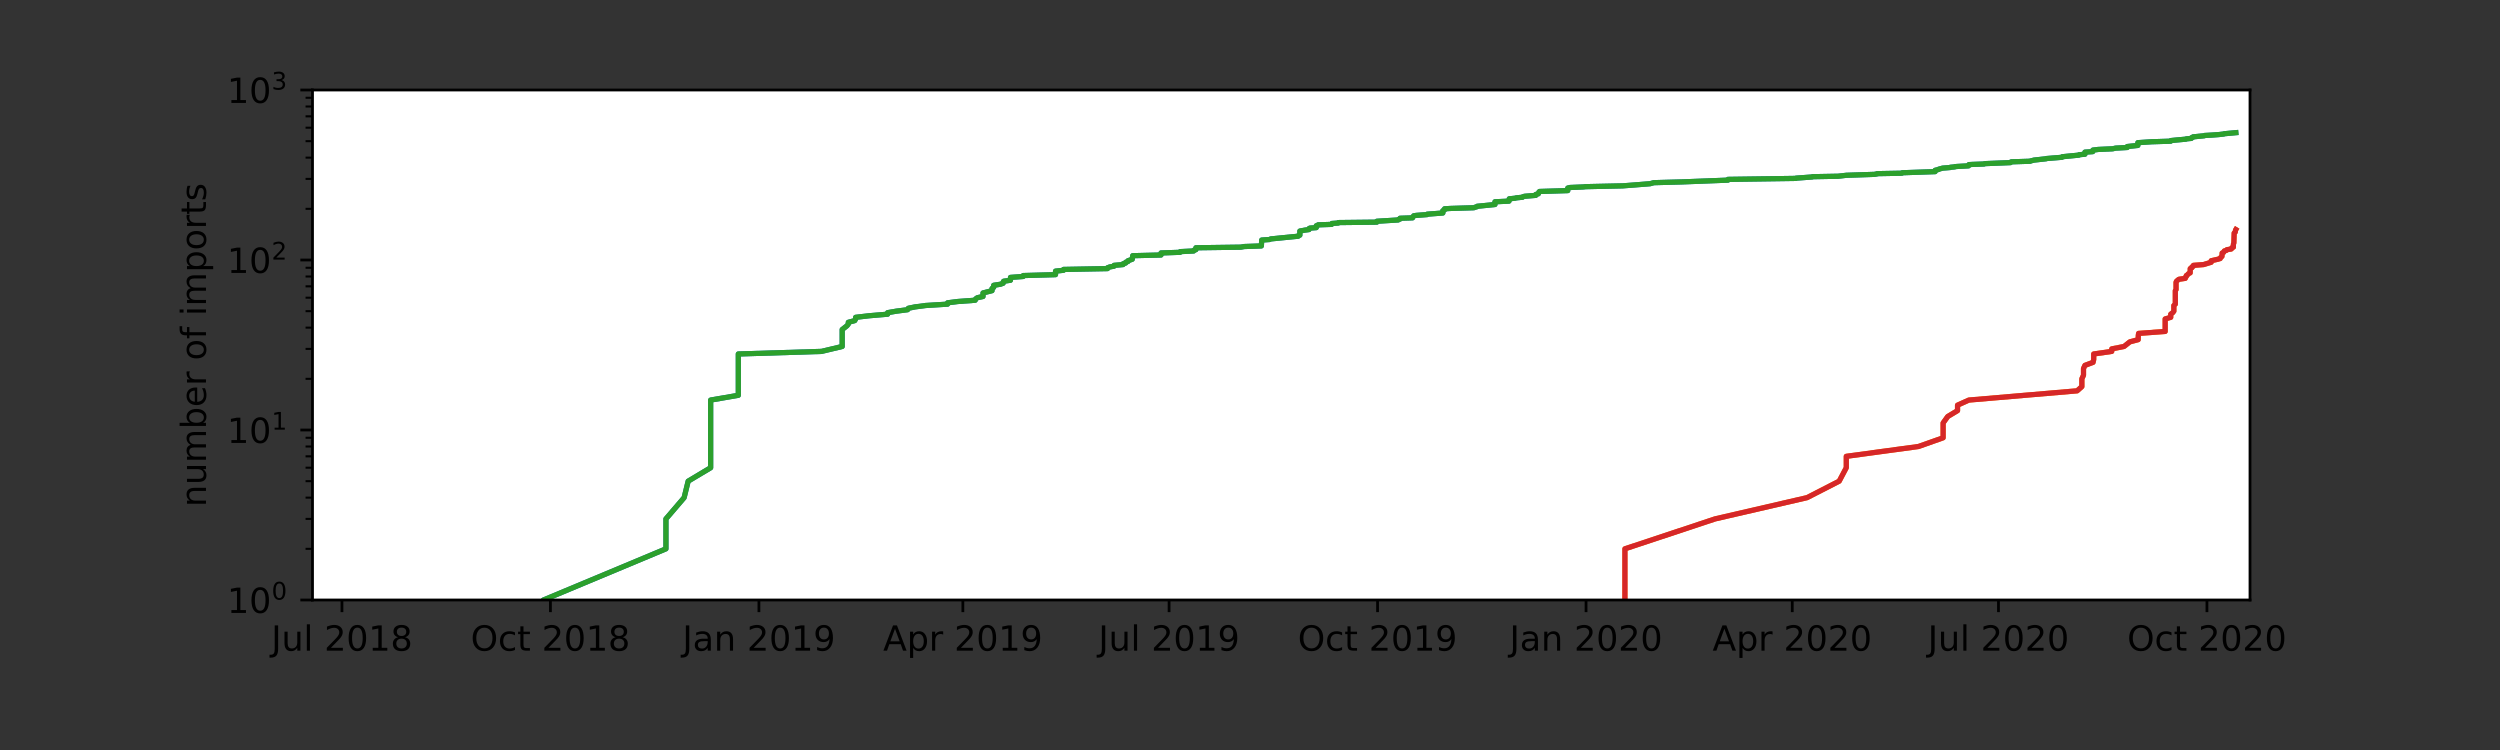 <?xml version="1.0" encoding="utf-8" standalone="no"?>
<!DOCTYPE svg PUBLIC "-//W3C//DTD SVG 1.1//EN"
  "http://www.w3.org/Graphics/SVG/1.1/DTD/svg11.dtd">
<!-- Created with matplotlib (https://matplotlib.org/) -->
<svg height="216pt" version="1.1" viewBox="0 0 720 216" width="720pt" xmlns="http://www.w3.org/2000/svg" xmlns:xlink="http://www.w3.org/1999/xlink">
 <rect x="0" y="0" width="720" height="216" fill="#333333" stroke="none"/>
 <defs>
  <style type="text/css">*{stroke-linecap:butt;stroke-linejoin:round;}</style>
 </defs>
 <g id="figure_1">
  <g id="patch_1">
   <path d="M 0 216 
L 720 216 
L 720 0 
L 0 0 
z
" style="fill:none;"/>
  </g>
  <g id="axes_1">
   <g id="patch_2">
    <path d="M 90 172.8 
L 648 172.8 
L 648 25.92 
L 90 25.92 
z
" style="fill:#ffffff;"/>
   </g>
   <g id="matplotlib.axis_1">
    <g id="xtick_1">
     <g id="line2d_1">
      <defs>
       <path d="M 0 0 
L 0 3.5 
" id="mfd87444856" style="stroke:#000000;stroke-width:0.8;"/>
      </defs>
      <g>
       <use style="stroke:#000000;stroke-width:0.8;" x="98.484" xlink:href="#mfd87444856" y="172.8"/>
      </g>
     </g>
     <g id="text_1">
      <!-- Jul 2018 -->
      <g transform="translate(78.137 187.398)scale(0.1 -0.1)">
       <defs>
        <path d="M 9.812 72.906 
L 19.672 72.906 
L 19.672 5.078 
Q 19.672 -8.109 14.672 -14.062 
Q 9.672 -20.016 -1.422 -20.016 
L -5.172 -20.016 
L -5.172 -11.719 
L -2.094 -11.719 
Q 4.438 -11.719 7.125 -8.047 
Q 9.812 -4.391 9.812 5.078 
z
" id="DejaVuSans-74"/>
        <path d="M 8.5 21.578 
L 8.5 54.688 
L 17.484 54.688 
L 17.484 21.922 
Q 17.484 14.156 20.5 10.266 
Q 23.531 6.391 29.594 6.391 
Q 36.859 6.391 41.078 11.031 
Q 45.312 15.672 45.312 23.688 
L 45.312 54.688 
L 54.297 54.688 
L 54.297 0 
L 45.312 0 
L 45.312 8.406 
Q 42.047 3.422 37.719 1 
Q 33.406 -1.422 27.688 -1.422 
Q 18.266 -1.422 13.375 4.438 
Q 8.5 10.297 8.5 21.578 
z
M 31.109 56 
z
" id="DejaVuSans-117"/>
        <path d="M 9.422 75.984 
L 18.406 75.984 
L 18.406 0 
L 9.422 0 
z
" id="DejaVuSans-108"/>
        <path id="DejaVuSans-32"/>
        <path d="M 19.188 8.297 
L 53.609 8.297 
L 53.609 0 
L 7.328 0 
L 7.328 8.297 
Q 12.938 14.109 22.625 23.891 
Q 32.328 33.688 34.812 36.531 
Q 39.547 41.844 41.422 45.531 
Q 43.312 49.219 43.312 52.781 
Q 43.312 58.594 39.234 62.25 
Q 35.156 65.922 28.609 65.922 
Q 23.969 65.922 18.812 64.312 
Q 13.672 62.703 7.812 59.422 
L 7.812 69.391 
Q 13.766 71.781 18.938 73 
Q 24.125 74.219 28.422 74.219 
Q 39.75 74.219 46.484 68.547 
Q 53.219 62.891 53.219 53.422 
Q 53.219 48.922 51.531 44.891 
Q 49.859 40.875 45.406 35.406 
Q 44.188 33.984 37.641 27.219 
Q 31.109 20.453 19.188 8.297 
z
" id="DejaVuSans-50"/>
        <path d="M 31.781 66.406 
Q 24.172 66.406 20.328 58.906 
Q 16.5 51.422 16.5 36.375 
Q 16.5 21.391 20.328 13.891 
Q 24.172 6.391 31.781 6.391 
Q 39.453 6.391 43.281 13.891 
Q 47.125 21.391 47.125 36.375 
Q 47.125 51.422 43.281 58.906 
Q 39.453 66.406 31.781 66.406 
z
M 31.781 74.219 
Q 44.047 74.219 50.516 64.516 
Q 56.984 54.828 56.984 36.375 
Q 56.984 17.969 50.516 8.266 
Q 44.047 -1.422 31.781 -1.422 
Q 19.531 -1.422 13.062 8.266 
Q 6.594 17.969 6.594 36.375 
Q 6.594 54.828 13.062 64.516 
Q 19.531 74.219 31.781 74.219 
z
" id="DejaVuSans-48"/>
        <path d="M 12.406 8.297 
L 28.516 8.297 
L 28.516 63.922 
L 10.984 60.406 
L 10.984 69.391 
L 28.422 72.906 
L 38.281 72.906 
L 38.281 8.297 
L 54.391 8.297 
L 54.391 0 
L 12.406 0 
z
" id="DejaVuSans-49"/>
        <path d="M 31.781 34.625 
Q 24.75 34.625 20.719 30.859 
Q 16.703 27.094 16.703 20.516 
Q 16.703 13.922 20.719 10.156 
Q 24.75 6.391 31.781 6.391 
Q 38.812 6.391 42.859 10.172 
Q 46.922 13.969 46.922 20.516 
Q 46.922 27.094 42.891 30.859 
Q 38.875 34.625 31.781 34.625 
z
M 21.922 38.812 
Q 15.578 40.375 12.031 44.719 
Q 8.5 49.078 8.5 55.328 
Q 8.5 64.062 14.719 69.141 
Q 20.953 74.219 31.781 74.219 
Q 42.672 74.219 48.875 69.141 
Q 55.078 64.062 55.078 55.328 
Q 55.078 49.078 51.531 44.719 
Q 48 40.375 41.703 38.812 
Q 48.828 37.156 52.797 32.312 
Q 56.781 27.484 56.781 20.516 
Q 56.781 9.906 50.312 4.234 
Q 43.844 -1.422 31.781 -1.422 
Q 19.734 -1.422 13.25 4.234 
Q 6.781 9.906 6.781 20.516 
Q 6.781 27.484 10.781 32.312 
Q 14.797 37.156 21.922 38.812 
z
M 18.312 54.391 
Q 18.312 48.734 21.844 45.562 
Q 25.391 42.391 31.781 42.391 
Q 38.141 42.391 41.719 45.562 
Q 45.312 48.734 45.312 54.391 
Q 45.312 60.062 41.719 63.234 
Q 38.141 66.406 31.781 66.406 
Q 25.391 66.406 21.844 63.234 
Q 18.312 60.062 18.312 54.391 
z
" id="DejaVuSans-56"/>
       </defs>
       <use xlink:href="#DejaVuSans-74"/>
       <use x="29.492" xlink:href="#DejaVuSans-117"/>
       <use x="92.871" xlink:href="#DejaVuSans-108"/>
       <use x="120.654" xlink:href="#DejaVuSans-32"/>
       <use x="152.441" xlink:href="#DejaVuSans-50"/>
       <use x="216.064" xlink:href="#DejaVuSans-48"/>
       <use x="279.688" xlink:href="#DejaVuSans-49"/>
       <use x="343.311" xlink:href="#DejaVuSans-56"/>
      </g>
     </g>
    </g>
    <g id="xtick_2">
     <g id="line2d_2">
      <g>
       <use style="stroke:#000000;stroke-width:0.8;" x="158.526" xlink:href="#mfd87444856" y="172.8"/>
      </g>
     </g>
     <g id="text_2">
      <!-- Oct 2018 -->
      <g transform="translate(135.567 187.398)scale(0.1 -0.1)">
       <defs>
        <path d="M 39.406 66.219 
Q 28.656 66.219 22.328 58.203 
Q 16.016 50.203 16.016 36.375 
Q 16.016 22.609 22.328 14.594 
Q 28.656 6.594 39.406 6.594 
Q 50.141 6.594 56.422 14.594 
Q 62.703 22.609 62.703 36.375 
Q 62.703 50.203 56.422 58.203 
Q 50.141 66.219 39.406 66.219 
z
M 39.406 74.219 
Q 54.734 74.219 63.906 63.938 
Q 73.094 53.656 73.094 36.375 
Q 73.094 19.141 63.906 8.859 
Q 54.734 -1.422 39.406 -1.422 
Q 24.031 -1.422 14.812 8.828 
Q 5.609 19.094 5.609 36.375 
Q 5.609 53.656 14.812 63.938 
Q 24.031 74.219 39.406 74.219 
z
" id="DejaVuSans-79"/>
        <path d="M 48.781 52.594 
L 48.781 44.188 
Q 44.969 46.297 41.141 47.344 
Q 37.312 48.391 33.406 48.391 
Q 24.656 48.391 19.812 42.844 
Q 14.984 37.312 14.984 27.297 
Q 14.984 17.281 19.812 11.734 
Q 24.656 6.203 33.406 6.203 
Q 37.312 6.203 41.141 7.25 
Q 44.969 8.297 48.781 10.406 
L 48.781 2.094 
Q 45.016 0.344 40.984 -0.531 
Q 36.969 -1.422 32.422 -1.422 
Q 20.062 -1.422 12.781 6.344 
Q 5.516 14.109 5.516 27.297 
Q 5.516 40.672 12.859 48.328 
Q 20.219 56 33.016 56 
Q 37.156 56 41.109 55.141 
Q 45.062 54.297 48.781 52.594 
z
" id="DejaVuSans-99"/>
        <path d="M 18.312 70.219 
L 18.312 54.688 
L 36.812 54.688 
L 36.812 47.703 
L 18.312 47.703 
L 18.312 18.016 
Q 18.312 11.328 20.141 9.422 
Q 21.969 7.516 27.594 7.516 
L 36.812 7.516 
L 36.812 0 
L 27.594 0 
Q 17.188 0 13.234 3.875 
Q 9.281 7.766 9.281 18.016 
L 9.281 47.703 
L 2.688 47.703 
L 2.688 54.688 
L 9.281 54.688 
L 9.281 70.219 
z
" id="DejaVuSans-116"/>
       </defs>
       <use xlink:href="#DejaVuSans-79"/>
       <use x="78.711" xlink:href="#DejaVuSans-99"/>
       <use x="133.691" xlink:href="#DejaVuSans-116"/>
       <use x="172.9" xlink:href="#DejaVuSans-32"/>
       <use x="204.688" xlink:href="#DejaVuSans-50"/>
       <use x="268.311" xlink:href="#DejaVuSans-48"/>
       <use x="331.934" xlink:href="#DejaVuSans-49"/>
       <use x="395.557" xlink:href="#DejaVuSans-56"/>
      </g>
     </g>
    </g>
    <g id="xtick_3">
     <g id="line2d_3">
      <g>
       <use style="stroke:#000000;stroke-width:0.8;" x="218.568" xlink:href="#mfd87444856" y="172.8"/>
      </g>
     </g>
     <g id="text_3">
      <!-- Jan 2019 -->
      <g transform="translate(196.547 187.398)scale(0.1 -0.1)">
       <defs>
        <path d="M 34.281 27.484 
Q 23.391 27.484 19.188 25 
Q 14.984 22.516 14.984 16.5 
Q 14.984 11.719 18.141 8.906 
Q 21.297 6.109 26.703 6.109 
Q 34.188 6.109 38.703 11.406 
Q 43.219 16.703 43.219 25.484 
L 43.219 27.484 
z
M 52.203 31.203 
L 52.203 0 
L 43.219 0 
L 43.219 8.297 
Q 40.141 3.328 35.547 0.953 
Q 30.953 -1.422 24.312 -1.422 
Q 15.922 -1.422 10.953 3.297 
Q 6 8.016 6 15.922 
Q 6 25.141 12.172 29.828 
Q 18.359 34.516 30.609 34.516 
L 43.219 34.516 
L 43.219 35.406 
Q 43.219 41.609 39.141 45 
Q 35.062 48.391 27.688 48.391 
Q 23 48.391 18.547 47.266 
Q 14.109 46.141 10.016 43.891 
L 10.016 52.203 
Q 14.938 54.109 19.578 55.047 
Q 24.219 56 28.609 56 
Q 40.484 56 46.344 49.844 
Q 52.203 43.703 52.203 31.203 
z
" id="DejaVuSans-97"/>
        <path d="M 54.891 33.016 
L 54.891 0 
L 45.906 0 
L 45.906 32.719 
Q 45.906 40.484 42.875 44.328 
Q 39.844 48.188 33.797 48.188 
Q 26.516 48.188 22.312 43.547 
Q 18.109 38.922 18.109 30.906 
L 18.109 0 
L 9.078 0 
L 9.078 54.688 
L 18.109 54.688 
L 18.109 46.188 
Q 21.344 51.125 25.703 53.562 
Q 30.078 56 35.797 56 
Q 45.219 56 50.047 50.172 
Q 54.891 44.344 54.891 33.016 
z
" id="DejaVuSans-110"/>
        <path d="M 10.984 1.516 
L 10.984 10.5 
Q 14.703 8.734 18.5 7.812 
Q 22.312 6.891 25.984 6.891 
Q 35.75 6.891 40.891 13.453 
Q 46.047 20.016 46.781 33.406 
Q 43.953 29.203 39.594 26.953 
Q 35.25 24.703 29.984 24.703 
Q 19.047 24.703 12.672 31.312 
Q 6.297 37.938 6.297 49.422 
Q 6.297 60.641 12.938 67.422 
Q 19.578 74.219 30.609 74.219 
Q 43.266 74.219 49.922 64.516 
Q 56.594 54.828 56.594 36.375 
Q 56.594 19.141 48.406 8.859 
Q 40.234 -1.422 26.422 -1.422 
Q 22.703 -1.422 18.891 -0.688 
Q 15.094 0.047 10.984 1.516 
z
M 30.609 32.422 
Q 37.25 32.422 41.125 36.953 
Q 45.016 41.5 45.016 49.422 
Q 45.016 57.281 41.125 61.844 
Q 37.25 66.406 30.609 66.406 
Q 23.969 66.406 20.094 61.844 
Q 16.219 57.281 16.219 49.422 
Q 16.219 41.5 20.094 36.953 
Q 23.969 32.422 30.609 32.422 
z
" id="DejaVuSans-57"/>
       </defs>
       <use xlink:href="#DejaVuSans-74"/>
       <use x="29.492" xlink:href="#DejaVuSans-97"/>
       <use x="90.771" xlink:href="#DejaVuSans-110"/>
       <use x="154.15" xlink:href="#DejaVuSans-32"/>
       <use x="185.938" xlink:href="#DejaVuSans-50"/>
       <use x="249.561" xlink:href="#DejaVuSans-48"/>
       <use x="313.184" xlink:href="#DejaVuSans-49"/>
       <use x="376.807" xlink:href="#DejaVuSans-57"/>
      </g>
     </g>
    </g>
    <g id="xtick_4">
     <g id="line2d_4">
      <g>
       <use style="stroke:#000000;stroke-width:0.8;" x="277.305" xlink:href="#mfd87444856" y="172.8"/>
      </g>
     </g>
     <g id="text_4">
      <!-- Apr 2019 -->
      <g transform="translate(254.341 187.398)scale(0.1 -0.1)">
       <defs>
        <path d="M 34.188 63.188 
L 20.797 26.906 
L 47.609 26.906 
z
M 28.609 72.906 
L 39.797 72.906 
L 67.578 0 
L 57.328 0 
L 50.688 18.703 
L 17.828 18.703 
L 11.188 0 
L 0.781 0 
z
" id="DejaVuSans-65"/>
        <path d="M 18.109 8.203 
L 18.109 -20.797 
L 9.078 -20.797 
L 9.078 54.688 
L 18.109 54.688 
L 18.109 46.391 
Q 20.953 51.266 25.266 53.625 
Q 29.594 56 35.594 56 
Q 45.562 56 51.781 48.094 
Q 58.016 40.188 58.016 27.297 
Q 58.016 14.406 51.781 6.484 
Q 45.562 -1.422 35.594 -1.422 
Q 29.594 -1.422 25.266 0.953 
Q 20.953 3.328 18.109 8.203 
z
M 48.688 27.297 
Q 48.688 37.203 44.609 42.844 
Q 40.531 48.484 33.406 48.484 
Q 26.266 48.484 22.188 42.844 
Q 18.109 37.203 18.109 27.297 
Q 18.109 17.391 22.188 11.75 
Q 26.266 6.109 33.406 6.109 
Q 40.531 6.109 44.609 11.75 
Q 48.688 17.391 48.688 27.297 
z
" id="DejaVuSans-112"/>
        <path d="M 41.109 46.297 
Q 39.594 47.172 37.812 47.578 
Q 36.031 48 33.891 48 
Q 26.266 48 22.188 43.047 
Q 18.109 38.094 18.109 28.812 
L 18.109 0 
L 9.078 0 
L 9.078 54.688 
L 18.109 54.688 
L 18.109 46.188 
Q 20.953 51.172 25.484 53.578 
Q 30.031 56 36.531 56 
Q 37.453 56 38.578 55.875 
Q 39.703 55.766 41.062 55.516 
z
" id="DejaVuSans-114"/>
       </defs>
       <use xlink:href="#DejaVuSans-65"/>
       <use x="68.408" xlink:href="#DejaVuSans-112"/>
       <use x="131.885" xlink:href="#DejaVuSans-114"/>
       <use x="172.998" xlink:href="#DejaVuSans-32"/>
       <use x="204.785" xlink:href="#DejaVuSans-50"/>
       <use x="268.408" xlink:href="#DejaVuSans-48"/>
       <use x="332.031" xlink:href="#DejaVuSans-49"/>
       <use x="395.654" xlink:href="#DejaVuSans-57"/>
      </g>
     </g>
    </g>
    <g id="xtick_5">
     <g id="line2d_5">
      <g>
       <use style="stroke:#000000;stroke-width:0.8;" x="336.695" xlink:href="#mfd87444856" y="172.8"/>
      </g>
     </g>
     <g id="text_5">
      <!-- Jul 2019 -->
      <g transform="translate(316.348 187.398)scale(0.1 -0.1)">
       <use xlink:href="#DejaVuSans-74"/>
       <use x="29.492" xlink:href="#DejaVuSans-117"/>
       <use x="92.871" xlink:href="#DejaVuSans-108"/>
       <use x="120.654" xlink:href="#DejaVuSans-32"/>
       <use x="152.441" xlink:href="#DejaVuSans-50"/>
       <use x="216.064" xlink:href="#DejaVuSans-48"/>
       <use x="279.688" xlink:href="#DejaVuSans-49"/>
       <use x="343.311" xlink:href="#DejaVuSans-57"/>
      </g>
     </g>
    </g>
    <g id="xtick_6">
     <g id="line2d_6">
      <g>
       <use style="stroke:#000000;stroke-width:0.8;" x="396.737" xlink:href="#mfd87444856" y="172.8"/>
      </g>
     </g>
     <g id="text_6">
      <!-- Oct 2019 -->
      <g transform="translate(373.777 187.398)scale(0.1 -0.1)">
       <use xlink:href="#DejaVuSans-79"/>
       <use x="78.711" xlink:href="#DejaVuSans-99"/>
       <use x="133.691" xlink:href="#DejaVuSans-116"/>
       <use x="172.9" xlink:href="#DejaVuSans-32"/>
       <use x="204.688" xlink:href="#DejaVuSans-50"/>
       <use x="268.311" xlink:href="#DejaVuSans-48"/>
       <use x="331.934" xlink:href="#DejaVuSans-49"/>
       <use x="395.557" xlink:href="#DejaVuSans-57"/>
      </g>
     </g>
    </g>
    <g id="xtick_7">
     <g id="line2d_7">
      <g>
       <use style="stroke:#000000;stroke-width:0.8;" x="456.779" xlink:href="#mfd87444856" y="172.8"/>
      </g>
     </g>
     <g id="text_7">
      <!-- Jan 2020 -->
      <g transform="translate(434.757 187.398)scale(0.1 -0.1)">
       <use xlink:href="#DejaVuSans-74"/>
       <use x="29.492" xlink:href="#DejaVuSans-97"/>
       <use x="90.771" xlink:href="#DejaVuSans-110"/>
       <use x="154.15" xlink:href="#DejaVuSans-32"/>
       <use x="185.938" xlink:href="#DejaVuSans-50"/>
       <use x="249.561" xlink:href="#DejaVuSans-48"/>
       <use x="313.184" xlink:href="#DejaVuSans-50"/>
       <use x="376.807" xlink:href="#DejaVuSans-48"/>
      </g>
     </g>
    </g>
    <g id="xtick_8">
     <g id="line2d_8">
      <g>
       <use style="stroke:#000000;stroke-width:0.8;" x="516.168" xlink:href="#mfd87444856" y="172.8"/>
      </g>
     </g>
     <g id="text_8">
      <!-- Apr 2020 -->
      <g transform="translate(493.204 187.398)scale(0.1 -0.1)">
       <use xlink:href="#DejaVuSans-65"/>
       <use x="68.408" xlink:href="#DejaVuSans-112"/>
       <use x="131.885" xlink:href="#DejaVuSans-114"/>
       <use x="172.998" xlink:href="#DejaVuSans-32"/>
       <use x="204.785" xlink:href="#DejaVuSans-50"/>
       <use x="268.408" xlink:href="#DejaVuSans-48"/>
       <use x="332.031" xlink:href="#DejaVuSans-50"/>
       <use x="395.654" xlink:href="#DejaVuSans-48"/>
      </g>
     </g>
    </g>
    <g id="xtick_9">
     <g id="line2d_9">
      <g>
       <use style="stroke:#000000;stroke-width:0.8;" x="575.558" xlink:href="#mfd87444856" y="172.8"/>
      </g>
     </g>
     <g id="text_9">
      <!-- Jul 2020 -->
      <g transform="translate(555.211 187.398)scale(0.1 -0.1)">
       <use xlink:href="#DejaVuSans-74"/>
       <use x="29.492" xlink:href="#DejaVuSans-117"/>
       <use x="92.871" xlink:href="#DejaVuSans-108"/>
       <use x="120.654" xlink:href="#DejaVuSans-32"/>
       <use x="152.441" xlink:href="#DejaVuSans-50"/>
       <use x="216.064" xlink:href="#DejaVuSans-48"/>
       <use x="279.688" xlink:href="#DejaVuSans-50"/>
       <use x="343.311" xlink:href="#DejaVuSans-48"/>
      </g>
     </g>
    </g>
    <g id="xtick_10">
     <g id="line2d_10">
      <g>
       <use style="stroke:#000000;stroke-width:0.8;" x="635.6" xlink:href="#mfd87444856" y="172.8"/>
      </g>
     </g>
     <g id="text_10">
      <!-- Oct 2020 -->
      <g transform="translate(612.641 187.398)scale(0.1 -0.1)">
       <use xlink:href="#DejaVuSans-79"/>
       <use x="78.711" xlink:href="#DejaVuSans-99"/>
       <use x="133.691" xlink:href="#DejaVuSans-116"/>
       <use x="172.9" xlink:href="#DejaVuSans-32"/>
       <use x="204.688" xlink:href="#DejaVuSans-50"/>
       <use x="268.311" xlink:href="#DejaVuSans-48"/>
       <use x="331.934" xlink:href="#DejaVuSans-50"/>
       <use x="395.557" xlink:href="#DejaVuSans-48"/>
      </g>
     </g>
    </g>
   </g>
   <g id="matplotlib.axis_2">
    <g id="ytick_1">
     <g id="line2d_11">
      <defs>
       <path d="M 0 0 
L -3.5 0 
" id="md84db4c3f1" style="stroke:#000000;stroke-width:0.8;"/>
      </defs>
      <g>
       <use style="stroke:#000000;stroke-width:0.8;" x="90" xlink:href="#md84db4c3f1" y="172.8"/>
      </g>
     </g>
     <g id="text_11">
      <!-- $\mathdefault{10^{0}}$ -->
      <g transform="translate(65.4 176.599)scale(0.1 -0.1)">
       <use transform="translate(0 0.766)" xlink:href="#DejaVuSans-49"/>
       <use transform="translate(63.623 0.766)" xlink:href="#DejaVuSans-48"/>
       <use transform="translate(128.203 39.047)scale(0.7)" xlink:href="#DejaVuSans-48"/>
      </g>
     </g>
    </g>
    <g id="ytick_2">
     <g id="line2d_12">
      <g>
       <use style="stroke:#000000;stroke-width:0.8;" x="90" xlink:href="#md84db4c3f1" y="123.84"/>
      </g>
     </g>
     <g id="text_12">
      <!-- $\mathdefault{10^{1}}$ -->
      <g transform="translate(65.4 127.639)scale(0.1 -0.1)">
       <use transform="translate(0 0.684)" xlink:href="#DejaVuSans-49"/>
       <use transform="translate(63.623 0.684)" xlink:href="#DejaVuSans-48"/>
       <use transform="translate(128.203 38.966)scale(0.7)" xlink:href="#DejaVuSans-49"/>
      </g>
     </g>
    </g>
    <g id="ytick_3">
     <g id="line2d_13">
      <g>
       <use style="stroke:#000000;stroke-width:0.8;" x="90" xlink:href="#md84db4c3f1" y="74.88"/>
      </g>
     </g>
     <g id="text_13">
      <!-- $\mathdefault{10^{2}}$ -->
      <g transform="translate(65.4 78.679)scale(0.1 -0.1)">
       <use transform="translate(0 0.766)" xlink:href="#DejaVuSans-49"/>
       <use transform="translate(63.623 0.766)" xlink:href="#DejaVuSans-48"/>
       <use transform="translate(128.203 39.047)scale(0.7)" xlink:href="#DejaVuSans-50"/>
      </g>
     </g>
    </g>
    <g id="ytick_4">
     <g id="line2d_14">
      <g>
       <use style="stroke:#000000;stroke-width:0.8;" x="90" xlink:href="#md84db4c3f1" y="25.92"/>
      </g>
     </g>
     <g id="text_14">
      <!-- $\mathdefault{10^{3}}$ -->
      <g transform="translate(65.4 29.719)scale(0.1 -0.1)">
       <defs>
        <path d="M 40.578 39.312 
Q 47.656 37.797 51.625 33 
Q 55.609 28.219 55.609 21.188 
Q 55.609 10.406 48.188 4.484 
Q 40.766 -1.422 27.094 -1.422 
Q 22.516 -1.422 17.656 -0.516 
Q 12.797 0.391 7.625 2.203 
L 7.625 11.719 
Q 11.719 9.328 16.594 8.109 
Q 21.484 6.891 26.812 6.891 
Q 36.078 6.891 40.938 10.547 
Q 45.797 14.203 45.797 21.188 
Q 45.797 27.641 41.281 31.266 
Q 36.766 34.906 28.719 34.906 
L 20.219 34.906 
L 20.219 43.016 
L 29.109 43.016 
Q 36.375 43.016 40.234 45.922 
Q 44.094 48.828 44.094 54.297 
Q 44.094 59.906 40.109 62.906 
Q 36.141 65.922 28.719 65.922 
Q 24.656 65.922 20.016 65.031 
Q 15.375 64.156 9.812 62.312 
L 9.812 71.094 
Q 15.438 72.656 20.344 73.438 
Q 25.25 74.219 29.594 74.219 
Q 40.828 74.219 47.359 69.109 
Q 53.906 64.016 53.906 55.328 
Q 53.906 49.266 50.438 45.094 
Q 46.969 40.922 40.578 39.312 
z
" id="DejaVuSans-51"/>
       </defs>
       <use transform="translate(0 0.766)" xlink:href="#DejaVuSans-49"/>
       <use transform="translate(63.623 0.766)" xlink:href="#DejaVuSans-48"/>
       <use transform="translate(128.203 39.047)scale(0.7)" xlink:href="#DejaVuSans-51"/>
      </g>
     </g>
    </g>
    <g id="ytick_5">
     <g id="line2d_15">
      <defs>
       <path d="M 0 0 
L -2 0 
" id="mded4cd8176" style="stroke:#000000;stroke-width:0.6;"/>
      </defs>
      <g>
       <use style="stroke:#000000;stroke-width:0.6;" x="90" xlink:href="#mded4cd8176" y="158.062"/>
      </g>
     </g>
    </g>
    <g id="ytick_6">
     <g id="line2d_16">
      <g>
       <use style="stroke:#000000;stroke-width:0.6;" x="90" xlink:href="#mded4cd8176" y="149.44"/>
      </g>
     </g>
    </g>
    <g id="ytick_7">
     <g id="line2d_17">
      <g>
       <use style="stroke:#000000;stroke-width:0.6;" x="90" xlink:href="#mded4cd8176" y="143.323"/>
      </g>
     </g>
    </g>
    <g id="ytick_8">
     <g id="line2d_18">
      <g>
       <use style="stroke:#000000;stroke-width:0.6;" x="90" xlink:href="#mded4cd8176" y="138.578"/>
      </g>
     </g>
    </g>
    <g id="ytick_9">
     <g id="line2d_19">
      <g>
       <use style="stroke:#000000;stroke-width:0.6;" x="90" xlink:href="#mded4cd8176" y="134.702"/>
      </g>
     </g>
    </g>
    <g id="ytick_10">
     <g id="line2d_20">
      <g>
       <use style="stroke:#000000;stroke-width:0.6;" x="90" xlink:href="#mded4cd8176" y="131.424"/>
      </g>
     </g>
    </g>
    <g id="ytick_11">
     <g id="line2d_21">
      <g>
       <use style="stroke:#000000;stroke-width:0.6;" x="90" xlink:href="#mded4cd8176" y="128.585"/>
      </g>
     </g>
    </g>
    <g id="ytick_12">
     <g id="line2d_22">
      <g>
       <use style="stroke:#000000;stroke-width:0.6;" x="90" xlink:href="#mded4cd8176" y="126.08"/>
      </g>
     </g>
    </g>
    <g id="ytick_13">
     <g id="line2d_23">
      <g>
       <use style="stroke:#000000;stroke-width:0.6;" x="90" xlink:href="#mded4cd8176" y="109.102"/>
      </g>
     </g>
    </g>
    <g id="ytick_14">
     <g id="line2d_24">
      <g>
       <use style="stroke:#000000;stroke-width:0.6;" x="90" xlink:href="#mded4cd8176" y="100.48"/>
      </g>
     </g>
    </g>
    <g id="ytick_15">
     <g id="line2d_25">
      <g>
       <use style="stroke:#000000;stroke-width:0.6;" x="90" xlink:href="#mded4cd8176" y="94.363"/>
      </g>
     </g>
    </g>
    <g id="ytick_16">
     <g id="line2d_26">
      <g>
       <use style="stroke:#000000;stroke-width:0.6;" x="90" xlink:href="#mded4cd8176" y="89.618"/>
      </g>
     </g>
    </g>
    <g id="ytick_17">
     <g id="line2d_27">
      <g>
       <use style="stroke:#000000;stroke-width:0.6;" x="90" xlink:href="#mded4cd8176" y="85.742"/>
      </g>
     </g>
    </g>
    <g id="ytick_18">
     <g id="line2d_28">
      <g>
       <use style="stroke:#000000;stroke-width:0.6;" x="90" xlink:href="#mded4cd8176" y="82.464"/>
      </g>
     </g>
    </g>
    <g id="ytick_19">
     <g id="line2d_29">
      <g>
       <use style="stroke:#000000;stroke-width:0.6;" x="90" xlink:href="#mded4cd8176" y="79.625"/>
      </g>
     </g>
    </g>
    <g id="ytick_20">
     <g id="line2d_30">
      <g>
       <use style="stroke:#000000;stroke-width:0.6;" x="90" xlink:href="#mded4cd8176" y="77.12"/>
      </g>
     </g>
    </g>
    <g id="ytick_21">
     <g id="line2d_31">
      <g>
       <use style="stroke:#000000;stroke-width:0.6;" x="90" xlink:href="#mded4cd8176" y="60.142"/>
      </g>
     </g>
    </g>
    <g id="ytick_22">
     <g id="line2d_32">
      <g>
       <use style="stroke:#000000;stroke-width:0.6;" x="90" xlink:href="#mded4cd8176" y="51.52"/>
      </g>
     </g>
    </g>
    <g id="ytick_23">
     <g id="line2d_33">
      <g>
       <use style="stroke:#000000;stroke-width:0.6;" x="90" xlink:href="#mded4cd8176" y="45.403"/>
      </g>
     </g>
    </g>
    <g id="ytick_24">
     <g id="line2d_34">
      <g>
       <use style="stroke:#000000;stroke-width:0.6;" x="90" xlink:href="#mded4cd8176" y="40.658"/>
      </g>
     </g>
    </g>
    <g id="ytick_25">
     <g id="line2d_35">
      <g>
       <use style="stroke:#000000;stroke-width:0.6;" x="90" xlink:href="#mded4cd8176" y="36.782"/>
      </g>
     </g>
    </g>
    <g id="ytick_26">
     <g id="line2d_36">
      <g>
       <use style="stroke:#000000;stroke-width:0.6;" x="90" xlink:href="#mded4cd8176" y="33.504"/>
      </g>
     </g>
    </g>
    <g id="ytick_27">
     <g id="line2d_37">
      <g>
       <use style="stroke:#000000;stroke-width:0.6;" x="90" xlink:href="#mded4cd8176" y="30.665"/>
      </g>
     </g>
    </g>
    <g id="ytick_28">
     <g id="line2d_38">
      <g>
       <use style="stroke:#000000;stroke-width:0.6;" x="90" xlink:href="#mded4cd8176" y="28.16"/>
      </g>
     </g>
    </g>
    <g id="text_15">
     <!-- number of imports -->
     <g transform="translate(59.32 145.985)rotate(-90)scale(0.1 -0.1)">
      <defs>
       <path d="M 52 44.188 
Q 55.375 50.25 60.062 53.125 
Q 64.75 56 71.094 56 
Q 79.641 56 84.281 50.016 
Q 88.922 44.047 88.922 33.016 
L 88.922 0 
L 79.891 0 
L 79.891 32.719 
Q 79.891 40.578 77.094 44.375 
Q 74.312 48.188 68.609 48.188 
Q 61.625 48.188 57.562 43.547 
Q 53.516 38.922 53.516 30.906 
L 53.516 0 
L 44.484 0 
L 44.484 32.719 
Q 44.484 40.625 41.703 44.406 
Q 38.922 48.188 33.109 48.188 
Q 26.219 48.188 22.156 43.531 
Q 18.109 38.875 18.109 30.906 
L 18.109 0 
L 9.078 0 
L 9.078 54.688 
L 18.109 54.688 
L 18.109 46.188 
Q 21.188 51.219 25.484 53.609 
Q 29.781 56 35.688 56 
Q 41.656 56 45.828 52.969 
Q 50 49.953 52 44.188 
z
" id="DejaVuSans-109"/>
       <path d="M 48.688 27.297 
Q 48.688 37.203 44.609 42.844 
Q 40.531 48.484 33.406 48.484 
Q 26.266 48.484 22.188 42.844 
Q 18.109 37.203 18.109 27.297 
Q 18.109 17.391 22.188 11.75 
Q 26.266 6.109 33.406 6.109 
Q 40.531 6.109 44.609 11.75 
Q 48.688 17.391 48.688 27.297 
z
M 18.109 46.391 
Q 20.953 51.266 25.266 53.625 
Q 29.594 56 35.594 56 
Q 45.562 56 51.781 48.094 
Q 58.016 40.188 58.016 27.297 
Q 58.016 14.406 51.781 6.484 
Q 45.562 -1.422 35.594 -1.422 
Q 29.594 -1.422 25.266 0.953 
Q 20.953 3.328 18.109 8.203 
L 18.109 0 
L 9.078 0 
L 9.078 75.984 
L 18.109 75.984 
z
" id="DejaVuSans-98"/>
       <path d="M 56.203 29.594 
L 56.203 25.203 
L 14.891 25.203 
Q 15.484 15.922 20.484 11.062 
Q 25.484 6.203 34.422 6.203 
Q 39.594 6.203 44.453 7.469 
Q 49.312 8.734 54.109 11.281 
L 54.109 2.781 
Q 49.266 0.734 44.188 -0.344 
Q 39.109 -1.422 33.891 -1.422 
Q 20.797 -1.422 13.156 6.188 
Q 5.516 13.812 5.516 26.812 
Q 5.516 40.234 12.766 48.109 
Q 20.016 56 32.328 56 
Q 43.359 56 49.781 48.891 
Q 56.203 41.797 56.203 29.594 
z
M 47.219 32.234 
Q 47.125 39.594 43.094 43.984 
Q 39.062 48.391 32.422 48.391 
Q 24.906 48.391 20.391 44.141 
Q 15.875 39.891 15.188 32.172 
z
" id="DejaVuSans-101"/>
       <path d="M 30.609 48.391 
Q 23.391 48.391 19.188 42.75 
Q 14.984 37.109 14.984 27.297 
Q 14.984 17.484 19.156 11.844 
Q 23.344 6.203 30.609 6.203 
Q 37.797 6.203 41.984 11.859 
Q 46.188 17.531 46.188 27.297 
Q 46.188 37.016 41.984 42.703 
Q 37.797 48.391 30.609 48.391 
z
M 30.609 56 
Q 42.328 56 49.016 48.375 
Q 55.719 40.766 55.719 27.297 
Q 55.719 13.875 49.016 6.219 
Q 42.328 -1.422 30.609 -1.422 
Q 18.844 -1.422 12.172 6.219 
Q 5.516 13.875 5.516 27.297 
Q 5.516 40.766 12.172 48.375 
Q 18.844 56 30.609 56 
z
" id="DejaVuSans-111"/>
       <path d="M 37.109 75.984 
L 37.109 68.5 
L 28.516 68.5 
Q 23.688 68.5 21.797 66.547 
Q 19.922 64.594 19.922 59.516 
L 19.922 54.688 
L 34.719 54.688 
L 34.719 47.703 
L 19.922 47.703 
L 19.922 0 
L 10.891 0 
L 10.891 47.703 
L 2.297 47.703 
L 2.297 54.688 
L 10.891 54.688 
L 10.891 58.5 
Q 10.891 67.625 15.141 71.797 
Q 19.391 75.984 28.609 75.984 
z
" id="DejaVuSans-102"/>
       <path d="M 9.422 54.688 
L 18.406 54.688 
L 18.406 0 
L 9.422 0 
z
M 9.422 75.984 
L 18.406 75.984 
L 18.406 64.594 
L 9.422 64.594 
z
" id="DejaVuSans-105"/>
       <path d="M 44.281 53.078 
L 44.281 44.578 
Q 40.484 46.531 36.375 47.5 
Q 32.281 48.484 27.875 48.484 
Q 21.188 48.484 17.844 46.438 
Q 14.5 44.391 14.5 40.281 
Q 14.5 37.156 16.891 35.375 
Q 19.281 33.594 26.516 31.984 
L 29.594 31.297 
Q 39.156 29.25 43.188 25.516 
Q 47.219 21.781 47.219 15.094 
Q 47.219 7.469 41.188 3.016 
Q 35.156 -1.422 24.609 -1.422 
Q 20.219 -1.422 15.453 -0.562 
Q 10.688 0.297 5.422 2 
L 5.422 11.281 
Q 10.406 8.688 15.234 7.391 
Q 20.062 6.109 24.812 6.109 
Q 31.156 6.109 34.562 8.281 
Q 37.984 10.453 37.984 14.406 
Q 37.984 18.062 35.516 20.016 
Q 33.062 21.969 24.703 23.781 
L 21.578 24.516 
Q 13.234 26.266 9.516 29.906 
Q 5.812 33.547 5.812 39.891 
Q 5.812 47.609 11.281 51.797 
Q 16.75 56 26.812 56 
Q 31.781 56 36.172 55.266 
Q 40.578 54.547 44.281 53.078 
z
" id="DejaVuSans-115"/>
      </defs>
      <use xlink:href="#DejaVuSans-110"/>
      <use x="63.379" xlink:href="#DejaVuSans-117"/>
      <use x="126.758" xlink:href="#DejaVuSans-109"/>
      <use x="224.17" xlink:href="#DejaVuSans-98"/>
      <use x="287.646" xlink:href="#DejaVuSans-101"/>
      <use x="349.17" xlink:href="#DejaVuSans-114"/>
      <use x="390.283" xlink:href="#DejaVuSans-32"/>
      <use x="422.07" xlink:href="#DejaVuSans-111"/>
      <use x="483.252" xlink:href="#DejaVuSans-102"/>
      <use x="518.457" xlink:href="#DejaVuSans-32"/>
      <use x="550.244" xlink:href="#DejaVuSans-105"/>
      <use x="578.027" xlink:href="#DejaVuSans-109"/>
      <use x="675.439" xlink:href="#DejaVuSans-112"/>
      <use x="738.916" xlink:href="#DejaVuSans-111"/>
      <use x="800.098" xlink:href="#DejaVuSans-114"/>
      <use x="841.211" xlink:href="#DejaVuSans-116"/>
      <use x="880.42" xlink:href="#DejaVuSans-115"/>
     </g>
    </g>
   </g>
   <g id="line2d_39">
    <path clip-path="url(#p5293354432)" d="M 156.167 217 
L 156.515 172.8 
L 191.788 158.062 
L 191.788 149.44 
L 197.027 143.323 
L 198.191 138.578 
L 204.67 134.702 
L 204.67 115.219 
L 212.635 113.846 
L 212.635 101.947 
L 236.614 101.201 
L 242.551 99.783 
L 242.551 94.901 
L 243.916 93.838 
L 244.314 93.326 
L 244.314 92.825 
L 246.161 92.337 
L 246.425 91.859 
L 246.425 91.391 
L 250.351 90.934 
L 255.639 90.486 
L 255.639 90.048 
L 258.128 89.618 
L 261.384 89.197 
L 261.601 88.784 
L 263.58 88.379 
L 266.608 87.982 
L 272.906 87.592 
L 272.906 87.209 
L 275.878 86.832 
L 280.861 86.463 
L 280.981 86.099 
L 281.477 85.742 
L 283.103 85.39 
L 283.11 84.369 
L 285.7 83.715 
L 285.713 83.08 
L 286.179 82.77 
L 286.179 82.162 
L 288.097 81.865 
L 288.904 81.572 
L 288.904 81.282 
L 289.041 80.997 
L 291.01 80.715 
L 291.018 79.892 
L 294.686 79.625 
L 294.686 79.361 
L 303.991 79.1 
L 303.991 78.087 
L 306.299 77.841 
L 306.299 77.598 
L 318.964 77.358 
L 318.964 77.12 
L 319.605 76.885 
L 320.853 76.653 
L 320.853 76.423 
L 323.445 76.196 
L 323.445 75.971 
L 324.2 75.748 
L 324.2 75.528 
L 324.854 75.31 
L 324.854 75.094 
L 326.084 74.668 
L 326.217 73.641 
L 334.372 73.441 
L 334.372 72.853 
L 339.891 72.661 
L 339.891 72.47 
L 343.772 72.281 
L 343.772 72.094 
L 344.42 71.908 
L 344.42 71.361 
L 357.342 71.181 
L 358.308 71.003 
L 363.274 70.827 
L 363.373 69.138 
L 365.665 68.977 
L 365.937 68.816 
L 372.272 68.186 
L 373.873 68.032 
L 373.873 67.878 
L 374.359 67.726 
L 374.359 66.544 
L 375.912 66.259 
L 376.998 66.117 
L 376.998 65.838 
L 377.205 65.699 
L 379.082 65.561 
L 379.082 65.02 
L 379.61 64.886 
L 379.61 64.754 
L 383.509 64.622 
L 383.577 64.361 
L 385.435 64.232 
L 385.435 64.104 
L 396.531 63.976 
L 396.531 63.723 
L 402.677 63.349 
L 402.677 63.225 
L 403.203 63.103 
L 403.203 62.86 
L 406.814 62.739 
L 406.814 62.5 
L 407.154 62.264 
L 407.154 62.147 
L 407.909 62.03 
L 411.031 61.799 
L 411.031 61.685 
L 415.537 61.344 
L 415.537 60.68 
L 416.034 60.463 
L 416.034 60.142 
L 417.64 60.036 
L 424.52 59.825 
L 424.712 59.721 
L 425.429 59.513 
L 425.429 59.41 
L 430.547 58.903 
L 430.547 58.115 
L 434.591 57.923 
L 434.653 57.637 
L 434.653 57.262 
L 436.402 57.078 
L 436.655 56.986 
L 438.487 56.803 
L 438.487 56.713 
L 439.046 56.532 
L 442.299 56.265 
L 442.299 56.001 
L 443.034 55.826 
L 443.034 55.654 
L 443.209 55.482 
L 443.209 55.312 
L 443.388 55.143 
L 451.52 54.893 
L 451.52 54.158 
L 452.186 53.998 
L 455.974 53.839 
L 456.661 53.76 
L 467.333 53.525 
L 470.399 53.293 
L 475.217 52.911 
L 476.3 52.611 
L 484.442 52.388 
L 497.66 51.878 
L 497.66 51.662 
L 517.254 51.379 
L 517.254 51.309 
L 521.962 50.961 
L 521.962 50.892 
L 529.399 50.754 
L 531.731 50.483 
L 539.845 50.214 
L 540.586 50.082 
L 540.586 50.015 
L 547.734 49.884 
L 547.853 49.753 
L 557.314 49.429 
L 557.314 49.047 
L 558.345 48.796 
L 558.345 48.734 
L 559.458 48.425 
L 561.682 48.242 
L 561.682 48.182 
L 562.971 48.061 
L 562.971 48.001 
L 563.664 47.941 
L 566.945 47.762 
L 567.053 47.408 
L 568.092 47.35 
L 571.42 47.234 
L 571.42 47.176 
L 571.868 47.118 
L 579.043 46.832 
L 579.043 46.719 
L 579.25 46.606 
L 584.699 46.438 
L 584.699 46.382 
L 585.816 46.106 
L 589.281 45.725 
L 589.281 45.671 
L 593.863 45.297 
L 593.932 45.139 
L 598.746 44.672 
L 598.746 44.569 
L 600.465 44.416 
L 600.465 43.816 
L 602.713 43.669 
L 602.753 43.28 
L 602.754 43.232 
L 604.286 43.041 
L 608.453 42.852 
L 609.271 42.664 
L 612.646 42.478 
L 612.646 42.202 
L 615.703 41.884 
L 615.703 41.088 
L 619.662 40.829 
L 625.171 40.658 
L 625.171 40.489 
L 626.84 40.321 
L 629.591 40.071 
L 629.664 39.989 
L 631.091 39.865 
L 631.148 39.662 
L 631.577 39.54 
L 631.597 39.419 
L 634.819 39.101 
L 634.911 39.022 
L 637.015 38.904 
L 639.106 38.748 
L 640.465 38.593 
L 640.465 38.555 
L 640.619 38.516 
L 643.919 38.211 
L 643.919 38.211 
" style="fill:none;stroke:#1f77b4;stroke-linecap:square;stroke-width:1.5;"/>
   </g>
   <g id="line2d_40">
    <path clip-path="url(#p5293354432)" d="M 467.975 172.8 
L 467.975 158.062 
L 493.954 149.44 
L 520.429 143.323 
L 529.687 138.578 
L 531.731 134.702 
L 531.731 131.424 
L 552.552 128.585 
L 559.619 126.08 
L 559.619 121.813 
L 560.938 119.963 
L 563.771 118.261 
L 563.771 116.686 
L 567.034 115.219 
L 598.217 112.557 
L 599.574 111.342 
L 599.576 109.102 
L 600.049 108.064 
L 600.049 106.13 
L 600.465 105.225 
L 602.801 104.357 
L 602.99 103.523 
L 602.99 101.947 
L 608.186 101.201 
L 608.186 100.48 
L 611.73 99.783 
L 613.396 98.454 
L 615.797 97.819 
L 615.832 96.603 
L 615.916 96.021 
L 623.569 95.454 
L 623.569 91.859 
L 625.171 91.391 
L 625.171 90.486 
L 625.74 90.048 
L 626.069 89.618 
L 626.069 87.982 
L 626.49 87.592 
L 626.49 83.715 
L 626.704 83.395 
L 626.704 81.282 
L 626.83 80.997 
L 627.499 80.437 
L 629.358 80.163 
L 629.358 79.892 
L 629.664 79.625 
L 629.664 79.361 
L 630.054 79.1 
L 630.224 78.842 
L 630.768 78.587 
L 630.788 77.358 
L 631.246 77.12 
L 631.266 76.885 
L 631.706 76.653 
L 631.706 76.423 
L 634.636 76.196 
L 636.823 75.528 
L 636.823 75.094 
L 638.713 74.668 
L 639.422 74.459 
L 639.457 74.251 
L 639.92 73.843 
L 639.985 72.853 
L 640.426 72.661 
L 640.593 72.281 
L 641.229 72.094 
L 641.345 71.908 
L 642.573 71.724 
L 642.766 71.542 
L 642.766 71.361 
L 643.219 71.181 
L 643.219 70.306 
L 643.351 69.966 
L 643.443 67.127 
L 643.757 66.833 
L 643.829 66.259 
L 643.916 66.117 
L 643.916 66.117 
" style="fill:none;stroke:#ff7f0e;stroke-linecap:square;stroke-width:1.5;"/>
   </g>
   <g id="line2d_41">
    <path clip-path="url(#p5293354432)" d="M 156.167 217 
L 156.515 172.8 
L 191.788 158.062 
L 191.788 149.44 
L 197.027 143.323 
L 198.191 138.578 
L 204.67 134.702 
L 204.67 115.219 
L 212.635 113.846 
L 212.635 101.947 
L 236.614 101.201 
L 242.551 99.783 
L 242.551 94.901 
L 243.916 93.838 
L 244.314 93.326 
L 244.314 92.825 
L 246.161 92.337 
L 246.425 91.859 
L 246.425 91.391 
L 250.351 90.934 
L 255.639 90.486 
L 255.639 90.048 
L 258.128 89.618 
L 261.384 89.197 
L 261.601 88.784 
L 263.58 88.379 
L 266.608 87.982 
L 272.906 87.592 
L 272.906 87.209 
L 275.878 86.832 
L 280.861 86.463 
L 280.981 86.099 
L 281.477 85.742 
L 283.103 85.39 
L 283.11 84.369 
L 285.7 83.715 
L 285.713 83.08 
L 286.179 82.77 
L 286.179 82.162 
L 288.097 81.865 
L 288.904 81.572 
L 288.904 81.282 
L 289.041 80.997 
L 291.01 80.715 
L 291.018 79.892 
L 294.686 79.625 
L 294.686 79.361 
L 303.991 79.1 
L 303.991 78.087 
L 306.299 77.841 
L 306.299 77.598 
L 318.964 77.358 
L 318.964 77.12 
L 319.605 76.885 
L 320.853 76.653 
L 320.853 76.423 
L 323.445 76.196 
L 323.445 75.971 
L 324.2 75.748 
L 324.2 75.528 
L 324.854 75.31 
L 324.854 75.094 
L 326.084 74.668 
L 326.217 73.641 
L 334.372 73.441 
L 334.372 72.853 
L 339.891 72.661 
L 339.891 72.47 
L 343.772 72.281 
L 343.772 72.094 
L 344.42 71.908 
L 344.42 71.361 
L 357.342 71.181 
L 358.308 71.003 
L 363.274 70.827 
L 363.373 69.138 
L 365.665 68.977 
L 365.937 68.816 
L 372.272 68.186 
L 373.873 68.032 
L 373.873 67.878 
L 374.359 67.726 
L 374.359 66.544 
L 375.912 66.259 
L 376.998 66.117 
L 376.998 65.838 
L 377.205 65.699 
L 379.082 65.561 
L 379.082 65.02 
L 379.61 64.886 
L 379.61 64.754 
L 383.509 64.622 
L 383.577 64.361 
L 385.435 64.232 
L 385.435 64.104 
L 396.531 63.976 
L 396.531 63.723 
L 402.677 63.349 
L 402.677 63.225 
L 403.203 63.103 
L 403.203 62.86 
L 406.814 62.739 
L 406.814 62.5 
L 407.154 62.264 
L 407.154 62.147 
L 407.909 62.03 
L 411.031 61.799 
L 411.031 61.685 
L 415.537 61.344 
L 415.537 60.68 
L 416.034 60.463 
L 416.034 60.142 
L 417.64 60.036 
L 424.52 59.825 
L 424.712 59.721 
L 425.429 59.513 
L 425.429 59.41 
L 430.547 58.903 
L 430.547 58.115 
L 434.591 57.923 
L 434.653 57.637 
L 434.653 57.262 
L 436.402 57.078 
L 436.655 56.986 
L 438.487 56.803 
L 438.487 56.713 
L 439.046 56.532 
L 442.299 56.265 
L 442.299 56.001 
L 443.034 55.826 
L 443.034 55.654 
L 443.209 55.482 
L 443.209 55.312 
L 443.388 55.143 
L 451.52 54.893 
L 451.52 54.158 
L 452.186 53.998 
L 455.974 53.839 
L 456.661 53.76 
L 467.333 53.525 
L 470.399 53.293 
L 475.217 52.911 
L 476.3 52.611 
L 484.442 52.388 
L 497.66 51.878 
L 497.66 51.662 
L 517.254 51.379 
L 517.254 51.309 
L 521.962 50.961 
L 521.962 50.892 
L 529.399 50.754 
L 531.731 50.483 
L 539.845 50.214 
L 540.586 50.082 
L 540.586 50.015 
L 547.734 49.884 
L 547.853 49.753 
L 557.314 49.429 
L 557.314 49.047 
L 558.345 48.796 
L 558.345 48.734 
L 559.458 48.425 
L 561.682 48.242 
L 561.682 48.182 
L 562.971 48.061 
L 562.971 48.001 
L 563.664 47.941 
L 566.945 47.762 
L 567.053 47.408 
L 568.092 47.35 
L 571.42 47.234 
L 571.42 47.176 
L 571.868 47.118 
L 579.043 46.832 
L 579.043 46.719 
L 579.25 46.606 
L 584.699 46.438 
L 584.699 46.382 
L 585.816 46.106 
L 589.281 45.725 
L 589.281 45.671 
L 593.863 45.297 
L 593.932 45.139 
L 598.746 44.672 
L 598.746 44.569 
L 600.465 44.416 
L 600.465 43.816 
L 602.713 43.669 
L 602.753 43.28 
L 602.754 43.232 
L 604.286 43.041 
L 608.453 42.852 
L 609.271 42.664 
L 612.646 42.478 
L 612.646 42.202 
L 615.703 41.884 
L 615.703 41.088 
L 619.662 40.829 
L 625.171 40.658 
L 625.171 40.489 
L 626.84 40.321 
L 629.591 40.071 
L 629.664 39.989 
L 631.091 39.865 
L 631.148 39.662 
L 631.577 39.54 
L 631.597 39.419 
L 634.819 39.101 
L 634.911 39.022 
L 637.015 38.904 
L 639.106 38.748 
L 640.465 38.593 
L 640.465 38.555 
L 640.619 38.516 
L 643.919 38.211 
L 643.919 38.211 
" style="fill:none;stroke:#2ca02c;stroke-linecap:square;stroke-width:1.5;"/>
   </g>
   <g id="line2d_42">
    <path clip-path="url(#p5293354432)" d="M 467.975 172.8 
L 467.975 158.062 
L 493.954 149.44 
L 520.429 143.323 
L 529.687 138.578 
L 531.731 134.702 
L 531.731 131.424 
L 552.552 128.585 
L 559.619 126.08 
L 559.619 121.813 
L 560.938 119.963 
L 563.771 118.261 
L 563.771 116.686 
L 567.034 115.219 
L 598.217 112.557 
L 599.574 111.342 
L 599.576 109.102 
L 600.049 108.064 
L 600.049 106.13 
L 600.465 105.225 
L 602.801 104.357 
L 602.99 103.523 
L 602.99 101.947 
L 608.186 101.201 
L 608.186 100.48 
L 611.73 99.783 
L 613.396 98.454 
L 615.797 97.819 
L 615.832 96.603 
L 615.916 96.021 
L 623.569 95.454 
L 623.569 91.859 
L 625.171 91.391 
L 625.171 90.486 
L 625.74 90.048 
L 626.069 89.618 
L 626.069 87.982 
L 626.49 87.592 
L 626.49 83.715 
L 626.704 83.395 
L 626.704 81.282 
L 626.83 80.997 
L 627.499 80.437 
L 629.358 80.163 
L 629.358 79.892 
L 629.664 79.625 
L 629.664 79.361 
L 630.054 79.1 
L 630.224 78.842 
L 630.768 78.587 
L 630.788 77.358 
L 631.246 77.12 
L 631.266 76.885 
L 631.706 76.653 
L 631.706 76.423 
L 634.636 76.196 
L 636.823 75.528 
L 636.823 75.094 
L 638.713 74.668 
L 639.422 74.459 
L 639.457 74.251 
L 639.92 73.843 
L 639.985 72.853 
L 640.426 72.661 
L 640.593 72.281 
L 641.229 72.094 
L 641.345 71.908 
L 642.573 71.724 
L 642.766 71.542 
L 642.766 71.361 
L 643.219 71.181 
L 643.219 70.306 
L 643.351 69.966 
L 643.443 67.127 
L 643.757 66.833 
L 643.829 66.259 
L 643.916 66.117 
L 643.916 66.117 
" style="fill:none;stroke:#d62728;stroke-linecap:square;stroke-width:1.5;"/>
   </g>
   <g id="patch_3">
    <path d="M 90 172.8 
L 90 25.92 
" style="fill:none;stroke:#000000;stroke-linecap:square;stroke-linejoin:miter;stroke-width:0.8;"/>
   </g>
   <g id="patch_4">
    <path d="M 648 172.8 
L 648 25.92 
" style="fill:none;stroke:#000000;stroke-linecap:square;stroke-linejoin:miter;stroke-width:0.8;"/>
   </g>
   <g id="patch_5">
    <path d="M 90 172.8 
L 648 172.8 
" style="fill:none;stroke:#000000;stroke-linecap:square;stroke-linejoin:miter;stroke-width:0.8;"/>
   </g>
   <g id="patch_6">
    <path d="M 90 25.92 
L 648 25.92 
" style="fill:none;stroke:#000000;stroke-linecap:square;stroke-linejoin:miter;stroke-width:0.8;"/>
   </g>
  </g>
 </g>
 <defs>
  <clipPath id="p5293354432">
   <rect height="146.88" width="558" x="90" y="25.92"/>
  </clipPath>
 </defs>
</svg>
